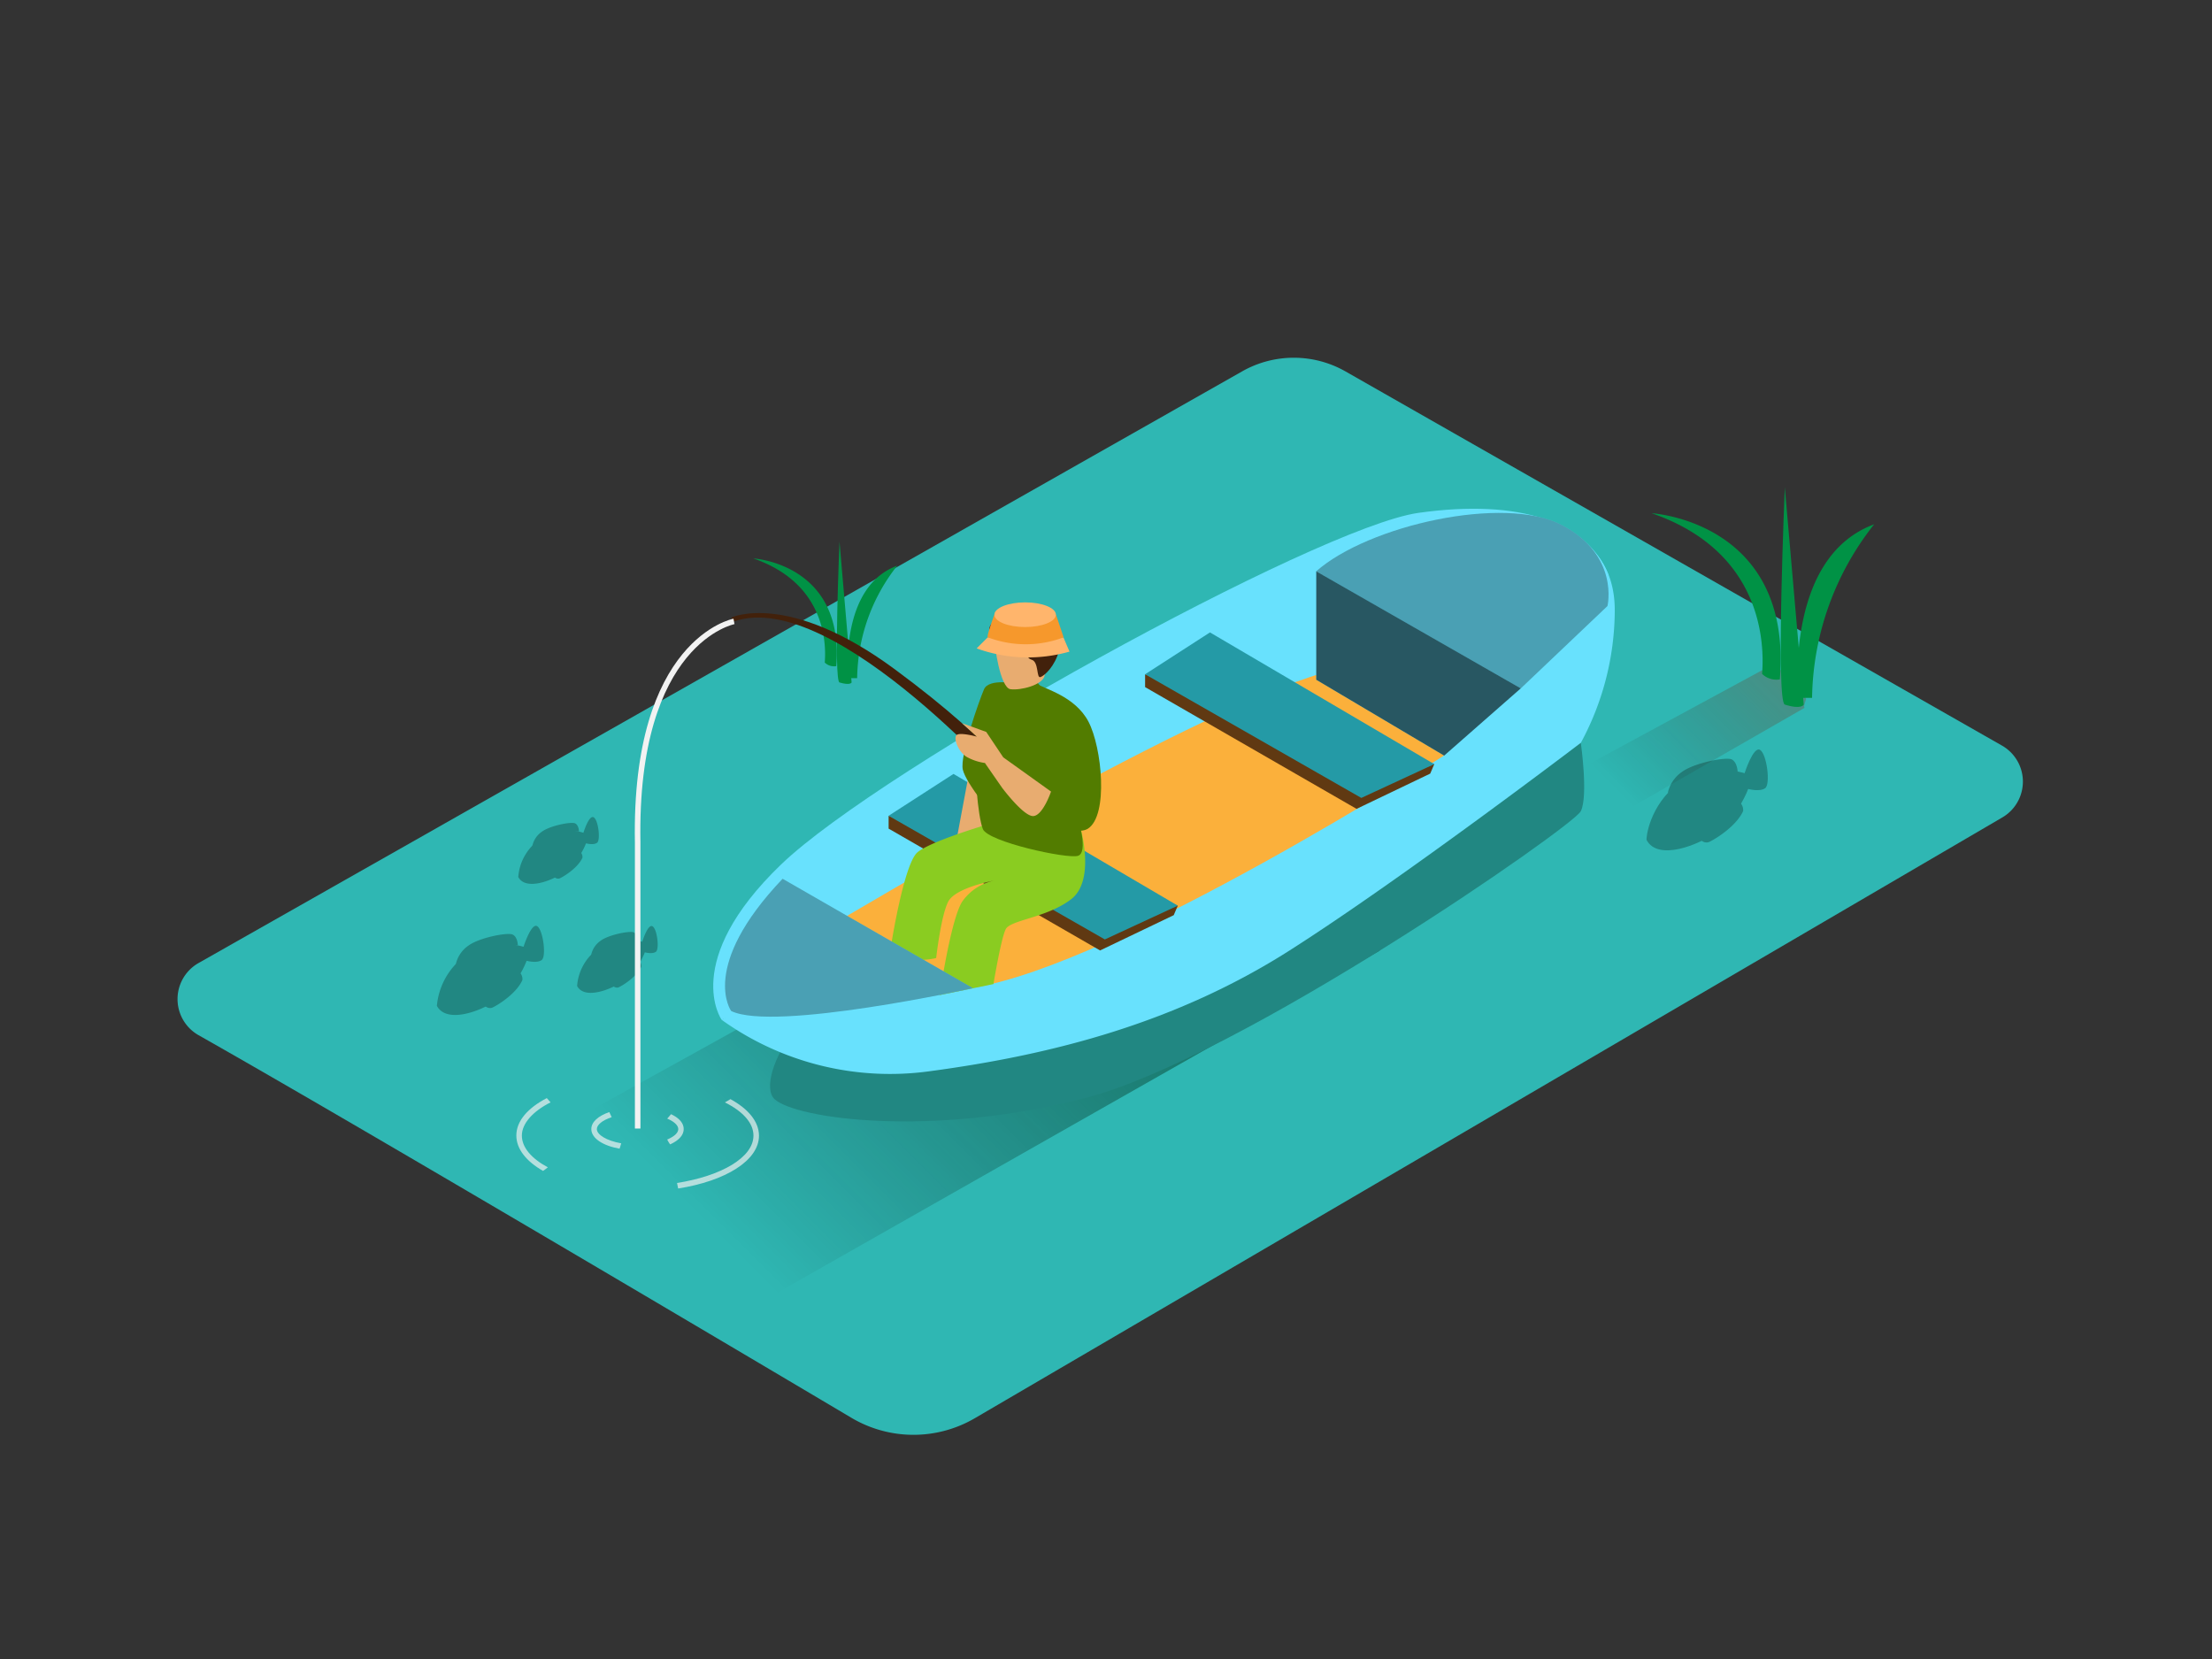 <svg id="Layer_1" data-name="Layer 1" xmlns="http://www.w3.org/2000/svg" xmlns:xlink="http://www.w3.org/1999/xlink" viewBox="0 0 400 300"><rect x="0" y="0" width="400" height="300" fill="#333333" stroke="none"/><defs><linearGradient id="linear-gradient" x1="133.11" y1="226.67" x2="269.55" y2="90.23" gradientUnits="userSpaceOnUse"><stop offset="0" stop-opacity="0"/><stop offset="0.99" stop-color="#006837"/></linearGradient><linearGradient id="linear-gradient-2" x1="293.89" y1="144.52" x2="338.6" y2="99.8" gradientUnits="userSpaceOnUse"><stop offset="0" stop-opacity="0"/><stop offset="1" stop-color="#f15a24"/></linearGradient></defs><title>1</title><path d="M35.88,187.18c26.89,15.2,91.92,53.68,118.06,69.19a22,22,0,0,0,22.37.07L362.08,147.82a7.5,7.5,0,0,0-.07-13L243.3,67.16a18.91,18.91,0,0,0-18.69,0l-188.73,107A7.5,7.5,0,0,0,35.88,187.18Z" fill="#2fb7b3"/><polyline points="161.19 170.68 85.55 212.58 130.5 239.48 249.56 171.87" fill="url(#linear-gradient)"/><path d="M285.86,134.32s1.37,9.61,0,12.37-61.65,44.65-89.63,51.88-52.35,3.71-56.17.19,6.16-23.3,23.78-21.48" fill="#218782"/><path d="M110.88,178.29a.94.94,0,0,0,.94.27c.5-.2,3.23-1.77,4.14-3.73a1.27,1.27,0,0,0-.84-1.35" fill="#218782"/><path d="M104.36,178.3a9.08,9.08,0,0,1,11.78-8s1-3.28,1.85-2.8,1.28,4.13.62,4.61-2,.1-2,.1a12.48,12.48,0,0,1-3.61,5C110.54,179,105.69,180.82,104.36,178.3Z" fill="#218782"/><path d="M106.9,172.67a4.15,4.15,0,0,1,1.72-2.56c1.46-1.09,5.32-1.84,6-1.5s.7,1.46.7,1.46S110.32,169.83,106.9,172.67Z" fill="#218782"/><path d="M111.1,174.86c.19,0,1.86-.13,1.94.18s-1.43,1.45-1.94,1.53S111.1,174.86,111.1,174.86Z" fill="#218782"/><circle cx="107.26" cy="175.75" r="0.37" fill="#218782"/><path d="M130.5,184.42s-7.5-10.54,10.75-28.1,96.92-61,115.26-63.58,30.6,1.64,34.37,11.26" fill="#68e1fd"/><path d="M130.5,184.42a52.28,52.28,0,0,0,37.56,9.3c22.45-3,44.68-8.81,65.19-21.88s52.62-37.52,52.62-37.52A50.62,50.62,0,0,0,292,110.59c.14-13.93-12.48-17.83-24.18-15.88" fill="#68e1fd"/><path d="M150.86,167s68.48-41,90.77-45.92,19.52,15.53,19.52,15.53-59,37.82-85.2,42S150.86,167,150.86,167Z" fill="#fbb03b"/><polyline points="160.69 147.52 160.69 149.84 198.93 171.87 212.25 165.49 212.98 163.77" fill="#603912"/><polygon points="160.69 147.52 199.79 169.88 212.98 163.77 172.42 139.95 160.69 147.52" fill="#249aa6"/><polyline points="207.07 121.93 207.07 124.25 245.31 146.27 258.63 139.89 259.36 138.18" fill="#603912"/><polygon points="207.07 121.93 246.17 144.29 259.36 138.18 218.8 114.36 207.07 121.93" fill="#249aa6"/><path d="M238,103.32l37,21.17,15.68-14.9s2.22-9.15-8.23-14.64S247.42,95,238,103.32Z" fill="#68e1fd"/><polygon points="238.02 103.32 238.02 122.92 261.15 136.64 275 124.48 238.02 103.32" fill="#68e1fd"/><path d="M238,103.32l37,21.17,15.68-14.9s2.22-9.15-8.23-14.64S247.42,95,238,103.32Z" opacity="0.29"/><polygon points="238.02 103.32 238.02 122.92 261.15 136.64 275 124.48 238.02 103.32" opacity="0.61"/><path d="M87.7,181.88a1.25,1.25,0,0,0,1.26.36c.67-.27,4.3-2.36,5.5-5a1.69,1.69,0,0,0-1.12-1.8" fill="#218782"/><path d="M79,181.89a12.64,12.64,0,0,1,5.18-9.1c4.74-3.47,10.49-1.58,10.49-1.58s1.39-4.36,2.46-3.73,1.71,5.5.82,6.13-2.72.13-2.72.13a16.59,16.59,0,0,1-4.8,6.7C87.25,182.83,80.81,185.24,79,181.89Z" fill="#218782"/><path d="M82.42,174.4A5.52,5.52,0,0,1,84.7,171c1.94-1.44,7.07-2.44,8-2s.94,1.95.94,1.95S87,170.63,82.42,174.4Z" fill="#218782"/><path d="M88,177.31c.25,0,2.47-.17,2.58.23s-1.91,1.92-2.58,2S88,177.31,88,177.31Z" fill="#218782"/><circle cx="82.89" cy="178.5" r="0.49" fill="#218782"/><path d="M100.24,158.58a.94.94,0,0,0,.94.27c.5-.2,3.23-1.77,4.14-3.73a1.27,1.27,0,0,0-.84-1.35" fill="#218782"/><path d="M93.72,158.59a9.08,9.08,0,0,1,11.78-8s1-3.28,1.85-2.8,1.28,4.13.62,4.61-2,.1-2,.1a12.48,12.48,0,0,1-3.61,5C99.9,159.3,95.05,161.11,93.72,158.59Z" fill="#218782"/><path d="M96.26,153A4.15,4.15,0,0,1,98,150.39c1.46-1.09,5.32-1.84,6-1.5s.7,1.46.7,1.46S99.68,150.12,96.26,153Z" fill="#218782"/><path d="M100.46,155.15c.19,0,1.86-.13,1.94.18s-1.43,1.45-1.94,1.53S100.46,155.15,100.46,155.15Z" fill="#218782"/><circle cx="96.62" cy="156.04" r="0.37" fill="#218782"/><path d="M307.56,151.89a1.41,1.41,0,0,0,1.42.4c.76-.3,4.86-2.66,6.23-5.61a1.91,1.91,0,0,0-1.27-2" fill="#218782"/><path d="M297.76,151.9c-.14-.26.5-6.36,5.86-10.29s11.86-1.79,11.86-1.79,1.57-4.93,2.79-4.22,1.93,6.22.93,6.93-3.07.14-3.07.14-1.79,4.86-5.43,7.58S299.76,155.69,297.76,151.9Z" fill="#218782"/><path d="M301.58,143.43a6.24,6.24,0,0,1,2.58-3.85c2.2-1.63,8-2.76,9-2.25s1.06,2.2,1.06,2.2S306.72,139.17,301.58,143.43Z" fill="#218782"/><path d="M307.9,146.73c.29,0,2.79-.2,2.92.26s-2.16,2.18-2.92,2.31S307.9,146.73,307.9,146.73Z" fill="#218782"/><circle cx="302.11" cy="148.07" r="0.55" fill="#218782"/><path d="M149.14,119.81a2.42,2.42,0,0,0,2.08.65c1.52-18.55-15-19.48-15-19.48C149.18,105.45,149.44,116.24,149.14,119.81Z" fill="#009245"/><path d="M151.81,123.41c-1.07-.34,0-25.47,0-25.47L154,123.41S153.78,124,151.81,123.41Z" fill="#009245"/><path d="M153.25,122.63c.16-.63-1.42-16.49,9-20.34A33.51,33.51,0,0,0,155,122.63" fill="#009245"/><polyline points="177.19 129.32 172.8 152.79 179.91 151.47" fill="#e8ac70"/><path d="M195.43,149.91s2.66,9.28-1.7,12.67-11,3.75-11.86,5.44-2.22,9.93-2.22,9.93l-9.73,2s2-13.68,4.08-16.91a9.39,9.39,0,0,1,5.9-3.83s-7.1,1.25-8.43,3.83-2.18,10.2-2.18,10.2-6.29,1.69-8.11-2.54c0,0,2.3-14.52,4.72-16.57s12.8-5.08,12.8-5.08" fill="#8acc21"/><path d="M187.52,123.65c1.29.93,6.87,2.2,9.31,6.85s3.66,17-.13,19.37C194,151.51,185,147.36,185,147.36l2.49-6.32,5.9,1.87" fill="#527c00"/><path d="M183.94,123.65s-5.11-1.08-6,1-4.41,12-3.83,14.53,5.84,8.79,5.84,8.79l2.52-3.45-2.52-3.9,1.92-9.22" fill="#527c00"/><path d="M194.93,148s1.94,6.16,0,6.76-16.3-2.53-17.2-4.85-1.79-11.16-.6-14.22,5.29-15.9,8.15-14.58S193.73,134,193.73,134Z" fill="#527c00"/><path d="M179.93,115.91c-.19.48.93,8.47,2.79,8.72s5.84-.76,6.18-2.46.59-6.52-1.27-7.37S181.11,112.86,179.93,115.91Z" fill="#e8ac70"/><path d="M178.91,113.54s-.27,3.3,1.09,3.73,2.21-1.78,4.07-1.19,1.1,2.85,2.46,3.21.85,3.4,1.61,3.15,2.62-1.95,3.39-4.83-1.44-6.86-4.74-6.94S179.42,111.51,178.91,113.54Z" fill="#42210b"/><path d="M184.52,144.78S151,106.07,132.73,112.37l-.51-.69s10.26-4.92,29.58,9.34,23.48,22,23.48,22Z" fill="#42210b"/><path d="M190.06,143.14l-8.64-6.19-3.07-4.59s-4.42-1.62-4.35-1.56l2.64,2.41s-3-.83-3.65-.3.32,3.22,2,4.06a9.43,9.43,0,0,0,3.11,1l3.11,4.48s3.87,5.18,5.62,5.12S190.06,143.14,190.06,143.14Z" fill="#e8ac70"/><path d="M132.73,112.37s-18.1,3.4-17.42,40v51.7" fill="none" stroke="#f2f2f2" stroke-miterlimit="10"/><g opacity="0.68"><path d="M112.34,206.75c-2.7-.48-4.41-1.57-4.41-2.58,0-.77,1-1.59,2.68-2.15q-.23-.45-.43-.92c-2,.69-3.25,1.78-3.25,3.07,0,1.65,2.05,3,5.11,3.55Q112.18,207.23,112.34,206.75Z" fill="#f2f2f2"/><path d="M121.34,201.48c-.22.28-.46.54-.69.8,1.27.54,2,1.23,2,1.9s-.73,1.35-2,1.88a6.1,6.1,0,0,0,.53.88c1.53-.69,2.45-1.65,2.45-2.76S122.79,202.16,121.34,201.48Z" fill="#f2f2f2"/></g><g opacity="0.68"><path d="M132.09,198.76l-1,.59c3.2,1.6,5.16,3.69,5.16,6,0,3.94-5.78,7.3-13.82,8.57.06.33.12.66.2,1,8.6-1.36,14.62-5.07,14.62-9.56C137.23,202.8,135.3,200.52,132.09,198.76Z" fill="#f2f2f2"/><path d="M99.07,211.09c-2.93-1.57-4.7-3.57-4.7-5.75s2-4.39,5.19-6l-.68-.77c-3.43,1.78-5.51,4.14-5.51,6.76,0,2.45,1.8,4.67,4.83,6.41C98.49,211.53,98.79,211.32,99.07,211.09Z" fill="#f2f2f2"/></g><path d="M178.61,115.25l-2,2a27.24,27.24,0,0,0,16.79.58l-1.1-2.57" fill="#ffb56c"/><path d="M180,110.63s-1.69,4.5-1.37,4.62a19.39,19.39,0,0,0,13.71,0l-1.38-4.09S184.51,112.61,180,110.63Z" fill="#f6982c"/><ellipse cx="185.38" cy="111.16" rx="5.56" ry="2.23" fill="#ffb56c"/><path d="M132.22,182.82s-5.85-8,9.3-23.91l34.42,19.78S140,186.62,132.22,182.82Z" fill="#68e1fd"/><path d="M132.22,182.82s-5.85-8,9.3-23.91l34.42,19.78S140,186.62,132.22,182.82Z" opacity="0.29"/><path d="M326.28,127.46c.1-.36.22-.72.33-1.08a22.67,22.67,0,0,0-3.5-4.23.73.73,0,0,1-.27-.58l-2.6-1.23-39.4,21.34,7.42,8.17L326.32,128A.74.74,0,0,1,326.28,127.46Z" opacity="0.52" fill="url(#linear-gradient-2)"/><path d="M318.64,121.86a3.74,3.74,0,0,0,3.21,1c2.34-28.62-23.18-30.05-23.18-30.05C318.7,99.7,319.09,116.36,318.64,121.86Z" fill="#009245"/><path d="M322.75,127.41c-1.65-.52,0-39.29,0-39.29l3.42,39.29S325.8,128.37,322.75,127.41Z" fill="#009245"/><path d="M325,126.2c.24-1-2.2-25.44,13.91-31.39a51.7,51.7,0,0,0-11.23,31.39" fill="#009245"/></svg>